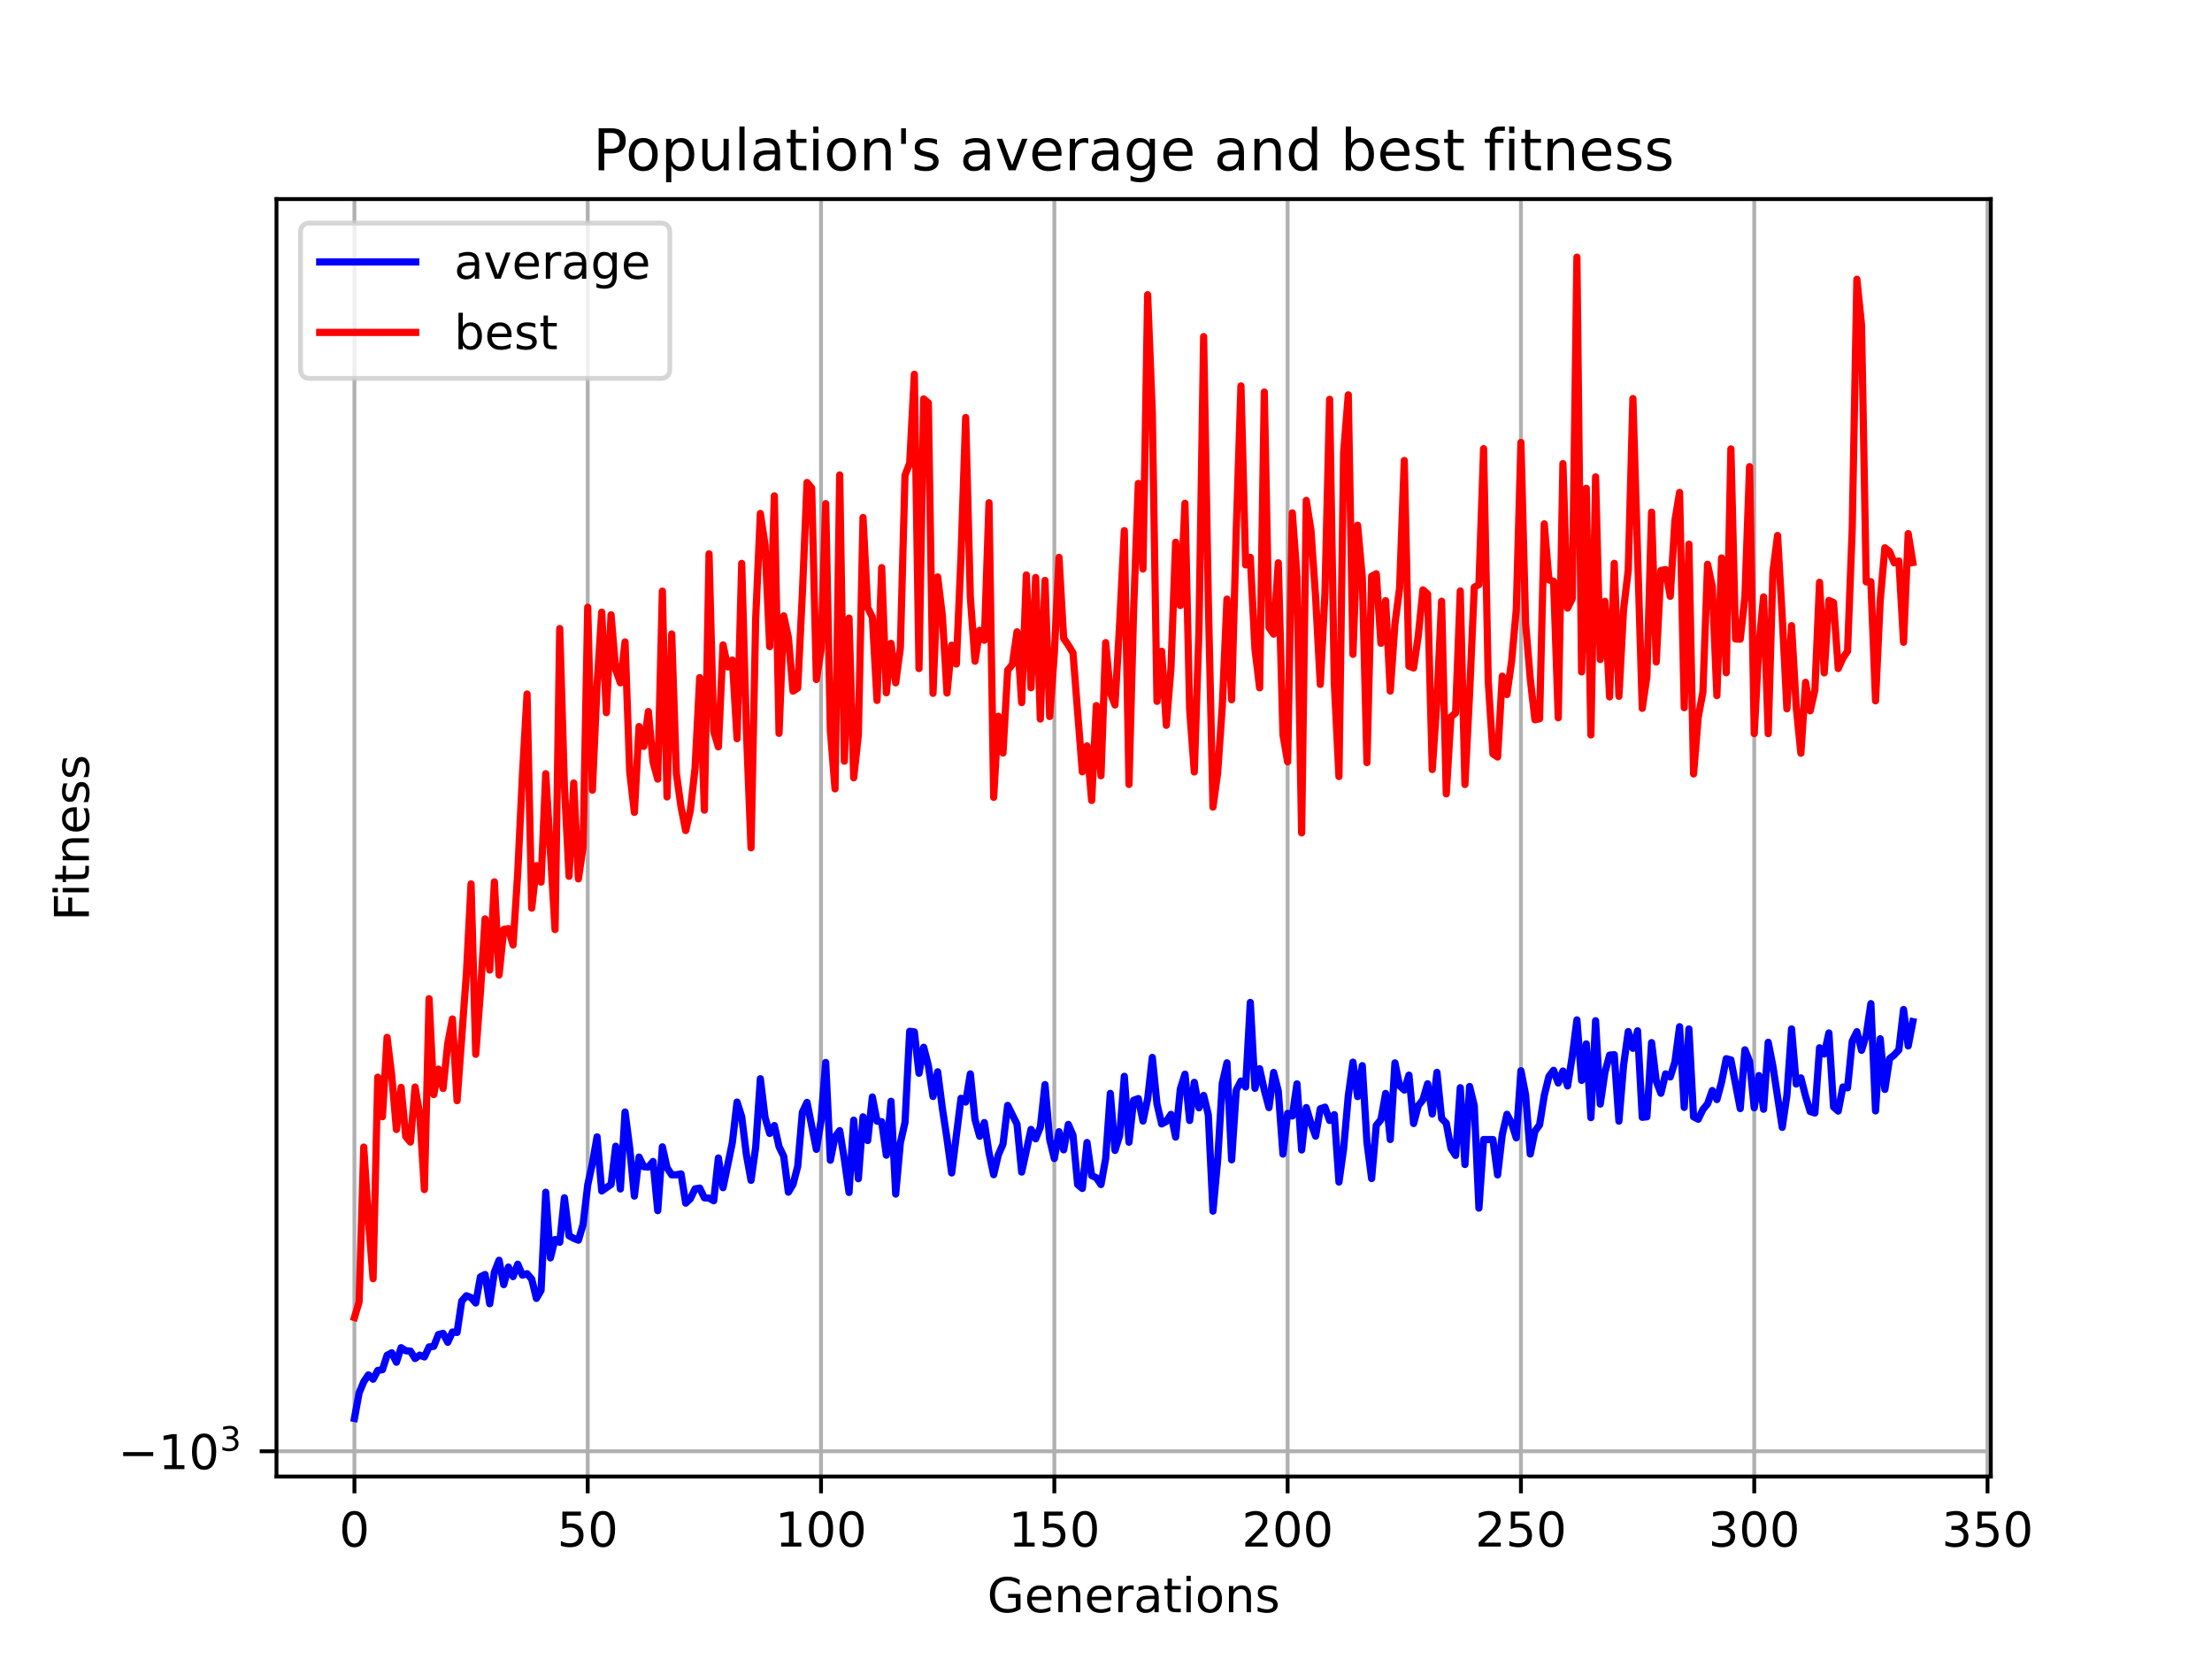 <?xml version="1.0" encoding="utf-8" standalone="no"?>
<!DOCTYPE svg PUBLIC "-//W3C//DTD SVG 1.1//EN"
  "http://www.w3.org/Graphics/SVG/1.1/DTD/svg11.dtd">
<!-- Created with matplotlib (https://matplotlib.org/) -->
<svg height="345.6pt" version="1.1" viewBox="0 0 460.8 345.6" width="460.8pt" xmlns="http://www.w3.org/2000/svg" xmlns:xlink="http://www.w3.org/1999/xlink">
 <defs>
  <style type="text/css">*{stroke-linecap:butt;stroke-linejoin:round;}</style>
 </defs>
 <g id="figure_1">
  <g id="patch_1">
   <path d="M 0 345.6 
L 460.8 345.6 
L 460.8 0 
L 0 0 
z
" style="fill:#ffffff;"/>
  </g>
  <g id="axes_1">
   <g id="patch_2">
    <path d="M 57.6 307.584 
L 414.72 307.584 
L 414.72 41.472 
L 57.6 41.472 
z
" style="fill:#ffffff;"/>
   </g>
   <g id="matplotlib.axis_1">
    <g id="xtick_1">
     <g id="line2d_1">
      <path clip-path="url(#p8a2a969b94)" d="M 73.833 307.584 
L 73.833 41.472 
" style="fill:none;stroke:#b0b0b0;stroke-linecap:square;stroke-width:0.8;"/>
     </g>
     <g id="line2d_2">
      <defs>
       <path d="M 0 0 
L 0 3.5 
" id="mf15214ac10" style="stroke:#000000;stroke-width:0.8;"/>
      </defs>
      <g>
       <use style="stroke:#000000;stroke-width:0.8;" x="73.833" xlink:href="#mf15214ac10" y="307.584"/>
      </g>
     </g>
     <g id="text_1">
      <!-- 0 -->
      <g transform="translate(70.651 322.182)scale(0.1 -0.1)">
       <defs>
        <path d="M 31.781 66.406 
Q 24.172 66.406 20.328 58.906 
Q 16.5 51.422 16.5 36.375 
Q 16.5 21.391 20.328 13.891 
Q 24.172 6.391 31.781 6.391 
Q 39.453 6.391 43.281 13.891 
Q 47.125 21.391 47.125 36.375 
Q 47.125 51.422 43.281 58.906 
Q 39.453 66.406 31.781 66.406 
z
M 31.781 74.219 
Q 44.047 74.219 50.516 64.516 
Q 56.984 54.828 56.984 36.375 
Q 56.984 17.969 50.516 8.266 
Q 44.047 -1.422 31.781 -1.422 
Q 19.531 -1.422 13.062 8.266 
Q 6.594 17.969 6.594 36.375 
Q 6.594 54.828 13.062 64.516 
Q 19.531 74.219 31.781 74.219 
z
" id="DejaVuSans-48"/>
       </defs>
       <use xlink:href="#DejaVuSans-48"/>
      </g>
     </g>
    </g>
    <g id="xtick_2">
     <g id="line2d_3">
      <path clip-path="url(#p8a2a969b94)" d="M 122.434 307.584 
L 122.434 41.472 
" style="fill:none;stroke:#b0b0b0;stroke-linecap:square;stroke-width:0.8;"/>
     </g>
     <g id="line2d_4">
      <g>
       <use style="stroke:#000000;stroke-width:0.8;" x="122.434" xlink:href="#mf15214ac10" y="307.584"/>
      </g>
     </g>
     <g id="text_2">
      <!-- 50 -->
      <g transform="translate(116.071 322.182)scale(0.1 -0.1)">
       <defs>
        <path d="M 10.797 72.906 
L 49.516 72.906 
L 49.516 64.594 
L 19.828 64.594 
L 19.828 46.734 
Q 21.969 47.469 24.109 47.828 
Q 26.266 48.188 28.422 48.188 
Q 40.625 48.188 47.75 41.5 
Q 54.891 34.812 54.891 23.391 
Q 54.891 11.625 47.562 5.094 
Q 40.234 -1.422 26.906 -1.422 
Q 22.312 -1.422 17.547 -0.641 
Q 12.797 0.141 7.719 1.703 
L 7.719 11.625 
Q 12.109 9.234 16.797 8.062 
Q 21.484 6.891 26.703 6.891 
Q 35.156 6.891 40.078 11.328 
Q 45.016 15.766 45.016 23.391 
Q 45.016 31 40.078 35.438 
Q 35.156 39.891 26.703 39.891 
Q 22.75 39.891 18.812 39.016 
Q 14.891 38.141 10.797 36.281 
z
" id="DejaVuSans-53"/>
       </defs>
       <use xlink:href="#DejaVuSans-53"/>
       <use x="63.623" xlink:href="#DejaVuSans-48"/>
      </g>
     </g>
    </g>
    <g id="xtick_3">
     <g id="line2d_5">
      <path clip-path="url(#p8a2a969b94)" d="M 171.035 307.584 
L 171.035 41.472 
" style="fill:none;stroke:#b0b0b0;stroke-linecap:square;stroke-width:0.8;"/>
     </g>
     <g id="line2d_6">
      <g>
       <use style="stroke:#000000;stroke-width:0.8;" x="171.035" xlink:href="#mf15214ac10" y="307.584"/>
      </g>
     </g>
     <g id="text_3">
      <!-- 100 -->
      <g transform="translate(161.491 322.182)scale(0.1 -0.1)">
       <defs>
        <path d="M 12.406 8.297 
L 28.516 8.297 
L 28.516 63.922 
L 10.984 60.406 
L 10.984 69.391 
L 28.422 72.906 
L 38.281 72.906 
L 38.281 8.297 
L 54.391 8.297 
L 54.391 0 
L 12.406 0 
z
" id="DejaVuSans-49"/>
       </defs>
       <use xlink:href="#DejaVuSans-49"/>
       <use x="63.623" xlink:href="#DejaVuSans-48"/>
       <use x="127.246" xlink:href="#DejaVuSans-48"/>
      </g>
     </g>
    </g>
    <g id="xtick_4">
     <g id="line2d_7">
      <path clip-path="url(#p8a2a969b94)" d="M 219.636 307.584 
L 219.636 41.472 
" style="fill:none;stroke:#b0b0b0;stroke-linecap:square;stroke-width:0.8;"/>
     </g>
     <g id="line2d_8">
      <g>
       <use style="stroke:#000000;stroke-width:0.8;" x="219.636" xlink:href="#mf15214ac10" y="307.584"/>
      </g>
     </g>
     <g id="text_4">
      <!-- 150 -->
      <g transform="translate(210.092 322.182)scale(0.1 -0.1)">
       <use xlink:href="#DejaVuSans-49"/>
       <use x="63.623" xlink:href="#DejaVuSans-53"/>
       <use x="127.246" xlink:href="#DejaVuSans-48"/>
      </g>
     </g>
    </g>
    <g id="xtick_5">
     <g id="line2d_9">
      <path clip-path="url(#p8a2a969b94)" d="M 268.237 307.584 
L 268.237 41.472 
" style="fill:none;stroke:#b0b0b0;stroke-linecap:square;stroke-width:0.8;"/>
     </g>
     <g id="line2d_10">
      <g>
       <use style="stroke:#000000;stroke-width:0.8;" x="268.237" xlink:href="#mf15214ac10" y="307.584"/>
      </g>
     </g>
     <g id="text_5">
      <!-- 200 -->
      <g transform="translate(258.693 322.182)scale(0.1 -0.1)">
       <defs>
        <path d="M 19.188 8.297 
L 53.609 8.297 
L 53.609 0 
L 7.328 0 
L 7.328 8.297 
Q 12.938 14.109 22.625 23.891 
Q 32.328 33.688 34.812 36.531 
Q 39.547 41.844 41.422 45.531 
Q 43.312 49.219 43.312 52.781 
Q 43.312 58.594 39.234 62.25 
Q 35.156 65.922 28.609 65.922 
Q 23.969 65.922 18.812 64.312 
Q 13.672 62.703 7.812 59.422 
L 7.812 69.391 
Q 13.766 71.781 18.938 73 
Q 24.125 74.219 28.422 74.219 
Q 39.75 74.219 46.484 68.547 
Q 53.219 62.891 53.219 53.422 
Q 53.219 48.922 51.531 44.891 
Q 49.859 40.875 45.406 35.406 
Q 44.188 33.984 37.641 27.219 
Q 31.109 20.453 19.188 8.297 
z
" id="DejaVuSans-50"/>
       </defs>
       <use xlink:href="#DejaVuSans-50"/>
       <use x="63.623" xlink:href="#DejaVuSans-48"/>
       <use x="127.246" xlink:href="#DejaVuSans-48"/>
      </g>
     </g>
    </g>
    <g id="xtick_6">
     <g id="line2d_11">
      <path clip-path="url(#p8a2a969b94)" d="M 316.838 307.584 
L 316.838 41.472 
" style="fill:none;stroke:#b0b0b0;stroke-linecap:square;stroke-width:0.8;"/>
     </g>
     <g id="line2d_12">
      <g>
       <use style="stroke:#000000;stroke-width:0.8;" x="316.838" xlink:href="#mf15214ac10" y="307.584"/>
      </g>
     </g>
     <g id="text_6">
      <!-- 250 -->
      <g transform="translate(307.294 322.182)scale(0.1 -0.1)">
       <use xlink:href="#DejaVuSans-50"/>
       <use x="63.623" xlink:href="#DejaVuSans-53"/>
       <use x="127.246" xlink:href="#DejaVuSans-48"/>
      </g>
     </g>
    </g>
    <g id="xtick_7">
     <g id="line2d_13">
      <path clip-path="url(#p8a2a969b94)" d="M 365.439 307.584 
L 365.439 41.472 
" style="fill:none;stroke:#b0b0b0;stroke-linecap:square;stroke-width:0.8;"/>
     </g>
     <g id="line2d_14">
      <g>
       <use style="stroke:#000000;stroke-width:0.8;" x="365.439" xlink:href="#mf15214ac10" y="307.584"/>
      </g>
     </g>
     <g id="text_7">
      <!-- 300 -->
      <g transform="translate(355.895 322.182)scale(0.1 -0.1)">
       <defs>
        <path d="M 40.578 39.312 
Q 47.656 37.797 51.625 33 
Q 55.609 28.219 55.609 21.188 
Q 55.609 10.406 48.188 4.484 
Q 40.766 -1.422 27.094 -1.422 
Q 22.516 -1.422 17.656 -0.516 
Q 12.797 0.391 7.625 2.203 
L 7.625 11.719 
Q 11.719 9.328 16.594 8.109 
Q 21.484 6.891 26.812 6.891 
Q 36.078 6.891 40.938 10.547 
Q 45.797 14.203 45.797 21.188 
Q 45.797 27.641 41.281 31.266 
Q 36.766 34.906 28.719 34.906 
L 20.219 34.906 
L 20.219 43.016 
L 29.109 43.016 
Q 36.375 43.016 40.234 45.922 
Q 44.094 48.828 44.094 54.297 
Q 44.094 59.906 40.109 62.906 
Q 36.141 65.922 28.719 65.922 
Q 24.656 65.922 20.016 65.031 
Q 15.375 64.156 9.812 62.312 
L 9.812 71.094 
Q 15.438 72.656 20.344 73.438 
Q 25.25 74.219 29.594 74.219 
Q 40.828 74.219 47.359 69.109 
Q 53.906 64.016 53.906 55.328 
Q 53.906 49.266 50.438 45.094 
Q 46.969 40.922 40.578 39.312 
z
" id="DejaVuSans-51"/>
       </defs>
       <use xlink:href="#DejaVuSans-51"/>
       <use x="63.623" xlink:href="#DejaVuSans-48"/>
       <use x="127.246" xlink:href="#DejaVuSans-48"/>
      </g>
     </g>
    </g>
    <g id="xtick_8">
     <g id="line2d_15">
      <path clip-path="url(#p8a2a969b94)" d="M 414.04 307.584 
L 414.04 41.472 
" style="fill:none;stroke:#b0b0b0;stroke-linecap:square;stroke-width:0.8;"/>
     </g>
     <g id="line2d_16">
      <g>
       <use style="stroke:#000000;stroke-width:0.8;" x="414.04" xlink:href="#mf15214ac10" y="307.584"/>
      </g>
     </g>
     <g id="text_8">
      <!-- 350 -->
      <g transform="translate(404.496 322.182)scale(0.1 -0.1)">
       <use xlink:href="#DejaVuSans-51"/>
       <use x="63.623" xlink:href="#DejaVuSans-53"/>
       <use x="127.246" xlink:href="#DejaVuSans-48"/>
      </g>
     </g>
    </g>
    <g id="text_9">
     <!-- Generations -->
     <g transform="translate(205.662 335.861)scale(0.1 -0.1)">
      <defs>
       <path d="M 59.516 10.406 
L 59.516 29.984 
L 43.406 29.984 
L 43.406 38.094 
L 69.281 38.094 
L 69.281 6.781 
Q 63.578 2.734 56.688 0.656 
Q 49.812 -1.422 42 -1.422 
Q 24.906 -1.422 15.25 8.562 
Q 5.609 18.562 5.609 36.375 
Q 5.609 54.25 15.25 64.234 
Q 24.906 74.219 42 74.219 
Q 49.125 74.219 55.547 72.453 
Q 61.969 70.703 67.391 67.281 
L 67.391 56.781 
Q 61.922 61.422 55.766 63.766 
Q 49.609 66.109 42.828 66.109 
Q 29.438 66.109 22.719 58.641 
Q 16.016 51.172 16.016 36.375 
Q 16.016 21.625 22.719 14.156 
Q 29.438 6.688 42.828 6.688 
Q 48.047 6.688 52.141 7.594 
Q 56.25 8.5 59.516 10.406 
z
" id="DejaVuSans-71"/>
       <path d="M 56.203 29.594 
L 56.203 25.203 
L 14.891 25.203 
Q 15.484 15.922 20.484 11.062 
Q 25.484 6.203 34.422 6.203 
Q 39.594 6.203 44.453 7.469 
Q 49.312 8.734 54.109 11.281 
L 54.109 2.781 
Q 49.266 0.734 44.188 -0.344 
Q 39.109 -1.422 33.891 -1.422 
Q 20.797 -1.422 13.156 6.188 
Q 5.516 13.812 5.516 26.812 
Q 5.516 40.234 12.766 48.109 
Q 20.016 56 32.328 56 
Q 43.359 56 49.781 48.891 
Q 56.203 41.797 56.203 29.594 
z
M 47.219 32.234 
Q 47.125 39.594 43.094 43.984 
Q 39.062 48.391 32.422 48.391 
Q 24.906 48.391 20.391 44.141 
Q 15.875 39.891 15.188 32.172 
z
" id="DejaVuSans-101"/>
       <path d="M 54.891 33.016 
L 54.891 0 
L 45.906 0 
L 45.906 32.719 
Q 45.906 40.484 42.875 44.328 
Q 39.844 48.188 33.797 48.188 
Q 26.516 48.188 22.312 43.547 
Q 18.109 38.922 18.109 30.906 
L 18.109 0 
L 9.078 0 
L 9.078 54.688 
L 18.109 54.688 
L 18.109 46.188 
Q 21.344 51.125 25.703 53.562 
Q 30.078 56 35.797 56 
Q 45.219 56 50.047 50.172 
Q 54.891 44.344 54.891 33.016 
z
" id="DejaVuSans-110"/>
       <path d="M 41.109 46.297 
Q 39.594 47.172 37.812 47.578 
Q 36.031 48 33.891 48 
Q 26.266 48 22.188 43.047 
Q 18.109 38.094 18.109 28.812 
L 18.109 0 
L 9.078 0 
L 9.078 54.688 
L 18.109 54.688 
L 18.109 46.188 
Q 20.953 51.172 25.484 53.578 
Q 30.031 56 36.531 56 
Q 37.453 56 38.578 55.875 
Q 39.703 55.766 41.062 55.516 
z
" id="DejaVuSans-114"/>
       <path d="M 34.281 27.484 
Q 23.391 27.484 19.188 25 
Q 14.984 22.516 14.984 16.5 
Q 14.984 11.719 18.141 8.906 
Q 21.297 6.109 26.703 6.109 
Q 34.188 6.109 38.703 11.406 
Q 43.219 16.703 43.219 25.484 
L 43.219 27.484 
z
M 52.203 31.203 
L 52.203 0 
L 43.219 0 
L 43.219 8.297 
Q 40.141 3.328 35.547 0.953 
Q 30.953 -1.422 24.312 -1.422 
Q 15.922 -1.422 10.953 3.297 
Q 6 8.016 6 15.922 
Q 6 25.141 12.172 29.828 
Q 18.359 34.516 30.609 34.516 
L 43.219 34.516 
L 43.219 35.406 
Q 43.219 41.609 39.141 45 
Q 35.062 48.391 27.688 48.391 
Q 23 48.391 18.547 47.266 
Q 14.109 46.141 10.016 43.891 
L 10.016 52.203 
Q 14.938 54.109 19.578 55.047 
Q 24.219 56 28.609 56 
Q 40.484 56 46.344 49.844 
Q 52.203 43.703 52.203 31.203 
z
" id="DejaVuSans-97"/>
       <path d="M 18.312 70.219 
L 18.312 54.688 
L 36.812 54.688 
L 36.812 47.703 
L 18.312 47.703 
L 18.312 18.016 
Q 18.312 11.328 20.141 9.422 
Q 21.969 7.516 27.594 7.516 
L 36.812 7.516 
L 36.812 0 
L 27.594 0 
Q 17.188 0 13.234 3.875 
Q 9.281 7.766 9.281 18.016 
L 9.281 47.703 
L 2.688 47.703 
L 2.688 54.688 
L 9.281 54.688 
L 9.281 70.219 
z
" id="DejaVuSans-116"/>
       <path d="M 9.422 54.688 
L 18.406 54.688 
L 18.406 0 
L 9.422 0 
z
M 9.422 75.984 
L 18.406 75.984 
L 18.406 64.594 
L 9.422 64.594 
z
" id="DejaVuSans-105"/>
       <path d="M 30.609 48.391 
Q 23.391 48.391 19.188 42.75 
Q 14.984 37.109 14.984 27.297 
Q 14.984 17.484 19.156 11.844 
Q 23.344 6.203 30.609 6.203 
Q 37.797 6.203 41.984 11.859 
Q 46.188 17.531 46.188 27.297 
Q 46.188 37.016 41.984 42.703 
Q 37.797 48.391 30.609 48.391 
z
M 30.609 56 
Q 42.328 56 49.016 48.375 
Q 55.719 40.766 55.719 27.297 
Q 55.719 13.875 49.016 6.219 
Q 42.328 -1.422 30.609 -1.422 
Q 18.844 -1.422 12.172 6.219 
Q 5.516 13.875 5.516 27.297 
Q 5.516 40.766 12.172 48.375 
Q 18.844 56 30.609 56 
z
" id="DejaVuSans-111"/>
       <path d="M 44.281 53.078 
L 44.281 44.578 
Q 40.484 46.531 36.375 47.5 
Q 32.281 48.484 27.875 48.484 
Q 21.188 48.484 17.844 46.438 
Q 14.5 44.391 14.5 40.281 
Q 14.5 37.156 16.891 35.375 
Q 19.281 33.594 26.516 31.984 
L 29.594 31.297 
Q 39.156 29.25 43.188 25.516 
Q 47.219 21.781 47.219 15.094 
Q 47.219 7.469 41.188 3.016 
Q 35.156 -1.422 24.609 -1.422 
Q 20.219 -1.422 15.453 -0.562 
Q 10.688 0.297 5.422 2 
L 5.422 11.281 
Q 10.406 8.688 15.234 7.391 
Q 20.062 6.109 24.812 6.109 
Q 31.156 6.109 34.562 8.281 
Q 37.984 10.453 37.984 14.406 
Q 37.984 18.062 35.516 20.016 
Q 33.062 21.969 24.703 23.781 
L 21.578 24.516 
Q 13.234 26.266 9.516 29.906 
Q 5.812 33.547 5.812 39.891 
Q 5.812 47.609 11.281 51.797 
Q 16.75 56 26.812 56 
Q 31.781 56 36.172 55.266 
Q 40.578 54.547 44.281 53.078 
z
" id="DejaVuSans-115"/>
      </defs>
      <use xlink:href="#DejaVuSans-71"/>
      <use x="77.49" xlink:href="#DejaVuSans-101"/>
      <use x="139.014" xlink:href="#DejaVuSans-110"/>
      <use x="202.393" xlink:href="#DejaVuSans-101"/>
      <use x="263.916" xlink:href="#DejaVuSans-114"/>
      <use x="305.029" xlink:href="#DejaVuSans-97"/>
      <use x="366.309" xlink:href="#DejaVuSans-116"/>
      <use x="405.518" xlink:href="#DejaVuSans-105"/>
      <use x="433.301" xlink:href="#DejaVuSans-111"/>
      <use x="494.482" xlink:href="#DejaVuSans-110"/>
      <use x="557.861" xlink:href="#DejaVuSans-115"/>
     </g>
    </g>
   </g>
   <g id="matplotlib.axis_2">
    <g id="ytick_1">
     <g id="line2d_17">
      <path clip-path="url(#p8a2a969b94)" d="M 57.6 302.327 
L 414.72 302.327 
" style="fill:none;stroke:#b0b0b0;stroke-linecap:square;stroke-width:0.8;"/>
     </g>
     <g id="line2d_18">
      <defs>
       <path d="M 0 0 
L -3.5 0 
" id="m8e7fa11300" style="stroke:#000000;stroke-width:0.8;"/>
      </defs>
      <g>
       <use style="stroke:#000000;stroke-width:0.8;" x="57.6" xlink:href="#m8e7fa11300" y="302.327"/>
      </g>
     </g>
     <g id="text_10">
      <!-- $\mathdefault{-10^{3}}$ -->
      <g transform="translate(24.6 306.126)scale(0.1 -0.1)">
       <defs>
        <path d="M 10.594 35.5 
L 73.188 35.5 
L 73.188 27.203 
L 10.594 27.203 
z
" id="DejaVuSans-8722"/>
       </defs>
       <use transform="translate(0 0.766)" xlink:href="#DejaVuSans-8722"/>
       <use transform="translate(83.789 0.766)" xlink:href="#DejaVuSans-49"/>
       <use transform="translate(147.412 0.766)" xlink:href="#DejaVuSans-48"/>
       <use transform="translate(211.992 39.047)scale(0.7)" xlink:href="#DejaVuSans-51"/>
      </g>
     </g>
    </g>
    <g id="text_11">
     <!-- Fitness -->
     <g transform="translate(18.52 191.845)rotate(-90)scale(0.1 -0.1)">
      <defs>
       <path d="M 9.812 72.906 
L 51.703 72.906 
L 51.703 64.594 
L 19.672 64.594 
L 19.672 43.109 
L 48.578 43.109 
L 48.578 34.812 
L 19.672 34.812 
L 19.672 0 
L 9.812 0 
z
" id="DejaVuSans-70"/>
      </defs>
      <use xlink:href="#DejaVuSans-70"/>
      <use x="50.27" xlink:href="#DejaVuSans-105"/>
      <use x="78.053" xlink:href="#DejaVuSans-116"/>
      <use x="117.262" xlink:href="#DejaVuSans-110"/>
      <use x="180.641" xlink:href="#DejaVuSans-101"/>
      <use x="242.164" xlink:href="#DejaVuSans-115"/>
      <use x="294.264" xlink:href="#DejaVuSans-115"/>
     </g>
    </g>
   </g>
   <g id="line2d_19">
    <path clip-path="url(#p8a2a969b94)" d="M 73.833 295.488 
L 74.805 290.187 
L 75.777 287.838 
L 76.749 286.408 
L 77.721 287.318 
L 78.693 285.499 
L 79.665 285.334 
L 80.637 282.332 
L 81.609 281.811 
L 82.581 283.781 
L 83.553 280.749 
L 84.525 281.383 
L 85.497 281.454 
L 86.469 283.006 
L 87.441 282.294 
L 88.413 282.679 
L 89.385 280.587 
L 90.357 280.468 
L 91.329 278.004 
L 92.301 277.76 
L 93.273 279.626 
L 94.245 277.488 
L 95.217 277.571 
L 96.189 271.039 
L 97.161 269.926 
L 98.133 270.311 
L 99.105 271.442 
L 100.077 265.995 
L 101.049 265.499 
L 102.021 271.597 
L 102.993 264.994 
L 103.965 262.536 
L 104.937 267.615 
L 105.909 263.95 
L 106.881 265.944 
L 107.853 263.358 
L 108.825 265.634 
L 109.797 265.337 
L 110.769 266.467 
L 111.741 270.479 
L 112.714 268.81 
L 113.686 248.373 
L 114.658 262.043 
L 115.63 258.213 
L 116.602 258.79 
L 117.574 249.517 
L 118.546 257.432 
L 119.518 257.964 
L 120.49 258.357 
L 121.462 255.116 
L 122.434 246.85 
L 123.406 242.349 
L 124.378 236.823 
L 125.35 248.095 
L 127.294 246.747 
L 128.266 238.784 
L 129.238 247.685 
L 130.21 231.649 
L 131.182 239.156 
L 132.154 249.165 
L 133.126 241.036 
L 134.098 243.04 
L 135.07 243.116 
L 136.042 241.954 
L 137.014 252.197 
L 137.986 238.911 
L 138.958 243.263 
L 139.93 244.738 
L 140.902 244.723 
L 141.874 244.539 
L 142.846 250.642 
L 143.818 249.723 
L 144.79 247.67 
L 145.762 247.494 
L 146.734 249.529 
L 147.706 249.589 
L 148.678 250.138 
L 149.65 241.226 
L 150.622 247.421 
L 152.566 237.984 
L 153.538 229.58 
L 154.51 232.616 
L 155.482 240.52 
L 156.454 245.884 
L 157.426 238.992 
L 158.398 224.72 
L 159.37 232.765 
L 160.342 236.114 
L 161.314 234.471 
L 162.287 238.859 
L 163.259 240.871 
L 164.231 248.347 
L 165.203 246.737 
L 166.175 242.986 
L 167.147 231.704 
L 168.119 229.65 
L 170.063 239.432 
L 171.035 233.484 
L 172.007 221.332 
L 172.979 241.694 
L 173.951 236.818 
L 174.923 235.528 
L 175.895 241.508 
L 176.867 248.409 
L 177.839 233.348 
L 178.811 245.551 
L 179.783 232.66 
L 180.755 237.594 
L 181.727 228.521 
L 182.699 233.56 
L 183.671 233.684 
L 184.643 240.648 
L 185.615 229.419 
L 186.587 248.747 
L 187.559 238.088 
L 188.531 233.804 
L 189.503 214.837 
L 190.475 214.969 
L 191.447 223.581 
L 192.419 218.165 
L 193.391 221.963 
L 194.363 228.419 
L 195.335 223.275 
L 196.307 230.874 
L 197.279 237.243 
L 198.251 244.349 
L 200.195 228.798 
L 201.167 229.578 
L 202.139 223.712 
L 203.111 233.215 
L 204.083 236.707 
L 205.055 233.847 
L 206.027 240.13 
L 206.999 244.71 
L 207.971 240.563 
L 208.943 238.341 
L 209.915 230.273 
L 211.86 234.176 
L 212.832 244.164 
L 214.776 235.278 
L 215.748 237.231 
L 216.72 234.794 
L 217.692 225.938 
L 218.664 237.346 
L 219.636 241.344 
L 220.608 235.745 
L 221.58 239.536 
L 222.552 234.235 
L 223.524 236.496 
L 224.496 246.768 
L 225.468 247.579 
L 226.44 238.007 
L 227.412 244.889 
L 228.384 245.35 
L 229.356 246.763 
L 230.328 241.368 
L 231.3 227.77 
L 232.272 239.65 
L 233.244 236.548 
L 234.216 224.214 
L 235.188 237.946 
L 236.16 229.205 
L 237.132 228.852 
L 238.104 233.535 
L 239.076 228.902 
L 240.048 220.278 
L 241.02 229.95 
L 241.992 234.142 
L 242.964 233.604 
L 243.936 232.137 
L 244.908 236.877 
L 245.88 226.855 
L 246.852 223.769 
L 247.824 233.419 
L 248.796 225.465 
L 249.768 230.779 
L 250.74 228.195 
L 251.712 232.213 
L 252.684 252.302 
L 253.656 241.753 
L 254.628 225.648 
L 255.6 221.403 
L 256.572 241.614 
L 257.544 227.067 
L 258.516 225.198 
L 259.488 226.444 
L 260.46 208.825 
L 261.433 226.719 
L 262.405 222.629 
L 263.377 227.085 
L 264.349 230.74 
L 265.321 223.407 
L 266.293 227.29 
L 267.265 240.421 
L 268.237 231.941 
L 269.209 232.481 
L 270.181 225.788 
L 271.153 239.559 
L 272.125 230.725 
L 273.097 234.016 
L 274.069 236.681 
L 275.041 230.991 
L 276.013 230.639 
L 276.985 233.409 
L 277.957 232.196 
L 278.929 246.24 
L 279.901 239.311 
L 280.873 228.304 
L 281.845 221.266 
L 282.817 228.443 
L 283.789 221.995 
L 284.761 237.976 
L 285.733 245.513 
L 286.705 234.426 
L 287.677 233.235 
L 288.649 227.785 
L 289.621 237.382 
L 290.593 221.418 
L 291.565 226.178 
L 292.537 227.081 
L 293.509 223.968 
L 294.481 234.05 
L 295.453 230.341 
L 296.425 229.099 
L 297.397 225.766 
L 298.369 232.073 
L 299.341 223.389 
L 300.313 232.993 
L 301.285 233.978 
L 302.257 239.209 
L 303.229 240.692 
L 304.201 226.586 
L 305.173 242.585 
L 306.145 226.333 
L 307.117 230.333 
L 308.089 251.67 
L 309.061 237.389 
L 311.006 237.391 
L 311.978 244.756 
L 312.95 236.359 
L 313.922 232.13 
L 314.894 233.989 
L 315.866 237.038 
L 316.838 223.05 
L 317.81 228.064 
L 318.782 240.408 
L 319.754 235.664 
L 320.726 234.313 
L 321.698 228.206 
L 322.67 224.24 
L 323.642 222.967 
L 324.614 225.613 
L 325.586 223.115 
L 326.558 226.231 
L 327.53 220.043 
L 328.502 212.462 
L 329.474 225.065 
L 330.446 217.461 
L 331.418 232.827 
L 332.39 212.633 
L 333.362 230.001 
L 334.334 223.402 
L 335.306 219.798 
L 336.278 219.709 
L 337.25 233.555 
L 338.222 221.902 
L 339.194 214.896 
L 340.166 218.387 
L 341.138 214.743 
L 342.11 232.757 
L 343.082 232.654 
L 344.054 217.195 
L 345.026 225.206 
L 345.998 227.746 
L 346.97 223.707 
L 347.942 224.355 
L 348.914 221.243 
L 349.886 213.882 
L 350.858 230.695 
L 351.83 214.347 
L 352.802 232.659 
L 353.774 233.159 
L 354.746 231.123 
L 355.718 229.949 
L 356.69 227.177 
L 357.662 229.056 
L 358.634 225.448 
L 359.606 220.546 
L 360.579 220.798 
L 362.523 230.94 
L 363.495 218.697 
L 364.467 221.097 
L 365.439 230.78 
L 366.411 224.061 
L 367.383 231.076 
L 368.355 217.127 
L 369.327 222.099 
L 371.271 234.852 
L 372.243 228.187 
L 373.215 214.341 
L 374.187 225.826 
L 375.159 224.545 
L 376.131 228.358 
L 377.103 231.552 
L 378.075 231.858 
L 379.047 218.269 
L 380.019 219.567 
L 380.991 215.185 
L 381.963 230.609 
L 382.935 231.464 
L 383.907 226.439 
L 384.879 226.617 
L 385.851 216.898 
L 386.823 214.917 
L 387.795 218.801 
L 388.767 215.635 
L 389.739 209.075 
L 390.711 231.422 
L 391.683 216.39 
L 392.655 226.946 
L 393.627 220.537 
L 394.599 219.768 
L 395.571 218.7 
L 396.543 210.301 
L 397.515 217.888 
L 398.487 212.823 
L 398.487 212.823 
" style="fill:none;stroke:#0000ff;stroke-linecap:square;stroke-width:1.5;"/>
   </g>
   <g id="line2d_20">
    <path clip-path="url(#p8a2a969b94)" d="M 73.833 274.464 
L 74.805 271.225 
L 75.777 238.962 
L 76.749 254.087 
L 77.721 266.379 
L 78.693 224.396 
L 79.665 232.644 
L 80.637 216.099 
L 81.609 224.091 
L 82.581 235.297 
L 83.553 226.53 
L 84.525 236.768 
L 85.497 237.911 
L 86.469 226.445 
L 87.441 232.146 
L 88.413 247.805 
L 89.385 208.05 
L 90.357 228.017 
L 91.329 222.713 
L 92.301 226.754 
L 93.273 217.418 
L 94.245 212.266 
L 95.217 229.299 
L 97.161 202.824 
L 98.133 184.13 
L 99.105 219.631 
L 100.077 206.769 
L 101.049 191.414 
L 102.021 202.091 
L 102.993 183.701 
L 103.965 203.115 
L 104.937 193.619 
L 105.909 193.444 
L 106.881 196.847 
L 107.853 181.872 
L 108.825 161.587 
L 109.797 144.578 
L 110.769 189.187 
L 111.741 180.332 
L 112.714 183.765 
L 113.686 161.174 
L 115.63 193.65 
L 116.602 130.932 
L 117.574 163.598 
L 118.546 182.55 
L 119.518 163.101 
L 120.49 183.092 
L 121.462 176.484 
L 122.434 126.501 
L 123.406 164.612 
L 124.378 142.773 
L 125.35 127.523 
L 126.322 148.457 
L 127.294 128.072 
L 128.266 139.516 
L 129.238 142.251 
L 130.21 133.725 
L 131.182 160.799 
L 132.154 169.229 
L 133.126 151.348 
L 134.098 155.49 
L 135.07 148.222 
L 136.042 158.735 
L 137.014 162.303 
L 137.986 123.142 
L 138.958 166.015 
L 139.93 132.071 
L 140.902 161.164 
L 141.874 168.102 
L 142.846 173.024 
L 143.818 168.77 
L 144.79 160.091 
L 145.762 141.16 
L 146.734 168.767 
L 147.706 115.376 
L 148.678 152.335 
L 149.65 155.584 
L 150.622 134.346 
L 151.594 138.928 
L 152.566 137.501 
L 153.538 153.891 
L 154.51 117.364 
L 155.482 151.947 
L 156.454 176.627 
L 157.426 128.808 
L 158.398 106.962 
L 159.37 113.498 
L 160.342 134.706 
L 161.314 103.293 
L 162.287 152.771 
L 163.259 128.3 
L 164.231 132.786 
L 165.203 143.977 
L 166.175 143.339 
L 167.147 123.646 
L 168.119 100.508 
L 169.091 101.652 
L 170.063 141.552 
L 171.035 135.411 
L 172.007 104.912 
L 172.979 152.17 
L 173.951 164.333 
L 174.923 98.939 
L 175.895 158.566 
L 176.867 128.758 
L 177.839 162.031 
L 178.811 153.088 
L 179.783 107.798 
L 180.755 126.571 
L 181.727 128.577 
L 182.699 145.916 
L 183.671 118.247 
L 184.643 144.332 
L 185.615 134.02 
L 186.587 142.247 
L 187.559 134.978 
L 188.531 98.999 
L 189.503 96.49 
L 190.475 77.966 
L 191.447 139.273 
L 192.419 83.097 
L 193.391 83.936 
L 194.363 144.431 
L 195.335 120.18 
L 196.307 128.198 
L 197.279 144.371 
L 198.251 134.413 
L 199.223 138.329 
L 200.195 115.993 
L 201.167 86.968 
L 202.139 124.366 
L 203.111 137.74 
L 204.083 131.299 
L 205.055 133.373 
L 206.027 104.73 
L 206.999 166.101 
L 207.971 149.211 
L 208.943 156.868 
L 209.915 139.624 
L 210.887 138.447 
L 211.86 131.622 
L 212.832 146.37 
L 213.804 119.765 
L 214.776 143.277 
L 215.748 120.291 
L 216.72 149.787 
L 217.692 120.907 
L 218.664 149.262 
L 219.636 136.164 
L 220.608 116.108 
L 221.58 132.983 
L 222.552 134.396 
L 223.524 136.022 
L 225.468 160.786 
L 226.44 155.385 
L 227.412 166.751 
L 228.384 146.982 
L 229.356 161.608 
L 230.328 133.868 
L 231.3 144.283 
L 232.272 146.857 
L 233.244 129.868 
L 234.216 110.541 
L 235.188 163.411 
L 236.16 126.88 
L 237.132 100.712 
L 238.104 118.532 
L 239.076 61.391 
L 240.048 85.989 
L 241.02 146.104 
L 241.992 135.673 
L 242.964 151.093 
L 243.936 139.153 
L 244.908 112.951 
L 245.88 126.141 
L 246.852 104.841 
L 247.824 147.766 
L 248.796 160.819 
L 249.768 131.213 
L 250.74 70.116 
L 251.712 124.936 
L 252.684 168.138 
L 253.656 161.033 
L 254.628 147.087 
L 255.6 124.806 
L 256.572 145.778 
L 257.544 110.184 
L 258.516 80.392 
L 259.488 117.677 
L 260.46 116.102 
L 261.433 135.233 
L 262.405 143.298 
L 263.377 81.668 
L 264.349 130.717 
L 265.321 132.107 
L 266.293 117.243 
L 267.265 153.077 
L 268.237 158.704 
L 269.209 106.84 
L 270.181 120.063 
L 271.153 173.508 
L 272.125 104.238 
L 273.097 110.465 
L 274.069 124.428 
L 275.041 142.576 
L 276.013 123.57 
L 276.985 83.183 
L 277.957 142.246 
L 278.929 161.767 
L 279.901 94.263 
L 280.873 82.25 
L 281.845 136.315 
L 282.817 109.423 
L 283.789 120.201 
L 284.761 158.873 
L 285.733 120.035 
L 286.705 119.525 
L 287.677 134.01 
L 288.649 125.13 
L 289.621 143.963 
L 290.593 129.976 
L 291.565 122.499 
L 292.537 95.926 
L 293.509 138.781 
L 294.481 139.151 
L 295.453 132.421 
L 296.425 122.881 
L 297.397 123.744 
L 298.369 160.308 
L 299.341 146.015 
L 300.313 125.252 
L 301.285 165.388 
L 302.257 149.352 
L 303.229 148.512 
L 304.201 123.108 
L 305.173 163.422 
L 306.145 144.49 
L 307.117 122.336 
L 308.089 121.771 
L 309.061 93.463 
L 310.033 141.953 
L 311.006 157.054 
L 311.978 157.704 
L 312.95 140.857 
L 313.922 144.678 
L 314.894 137.777 
L 315.866 127.033 
L 316.838 92.169 
L 317.81 129.822 
L 318.782 141.393 
L 319.754 149.938 
L 320.726 149.737 
L 321.698 109.127 
L 322.67 120.789 
L 323.642 121.087 
L 324.614 149.536 
L 325.586 96.579 
L 326.558 126.675 
L 327.53 124.701 
L 328.502 53.568 
L 329.474 139.978 
L 330.446 101.719 
L 331.418 153.103 
L 332.39 99.34 
L 333.362 137.397 
L 334.334 125.27 
L 335.306 145.169 
L 336.278 117.353 
L 337.25 145.06 
L 338.222 126.939 
L 339.194 118.76 
L 340.166 83.021 
L 342.11 147.564 
L 343.082 140.93 
L 344.054 106.694 
L 345.026 137.909 
L 345.998 118.847 
L 346.97 118.646 
L 347.942 124.223 
L 348.914 108.477 
L 349.886 102.581 
L 350.858 147.436 
L 351.83 113.356 
L 352.802 161.219 
L 353.774 149.406 
L 354.746 144.167 
L 355.718 117.551 
L 356.69 122.178 
L 357.662 144.913 
L 358.634 116.233 
L 359.606 140.15 
L 360.579 93.518 
L 361.551 133.109 
L 362.523 133.155 
L 363.495 124.401 
L 364.467 97.203 
L 365.439 152.826 
L 366.411 134.485 
L 367.383 124.342 
L 368.355 152.837 
L 369.327 119.139 
L 370.299 111.546 
L 371.271 128.426 
L 372.243 147.665 
L 373.215 130.339 
L 374.187 147.291 
L 375.159 156.914 
L 376.131 142.134 
L 377.103 148.077 
L 378.075 143.736 
L 379.047 121.295 
L 380.019 140.175 
L 380.991 125.084 
L 381.963 125.522 
L 382.935 139.272 
L 383.907 137.097 
L 384.879 135.67 
L 385.851 110.197 
L 386.823 58.171 
L 387.795 67.693 
L 388.767 121.216 
L 389.739 121.183 
L 390.711 145.993 
L 391.683 125.11 
L 392.655 114.111 
L 393.627 114.889 
L 394.599 117.252 
L 395.571 116.857 
L 396.543 133.798 
L 397.515 111.152 
L 398.487 117.179 
L 398.487 117.179 
" style="fill:none;stroke:#ff0000;stroke-linecap:square;stroke-width:1.5;"/>
   </g>
   <g id="patch_3">
    <path d="M 57.6 307.584 
L 57.6 41.472 
" style="fill:none;stroke:#000000;stroke-linecap:square;stroke-linejoin:miter;stroke-width:0.8;"/>
   </g>
   <g id="patch_4">
    <path d="M 414.72 307.584 
L 414.72 41.472 
" style="fill:none;stroke:#000000;stroke-linecap:square;stroke-linejoin:miter;stroke-width:0.8;"/>
   </g>
   <g id="patch_5">
    <path d="M 57.6 307.584 
L 414.72 307.584 
" style="fill:none;stroke:#000000;stroke-linecap:square;stroke-linejoin:miter;stroke-width:0.8;"/>
   </g>
   <g id="patch_6">
    <path d="M 57.6 41.472 
L 414.72 41.472 
" style="fill:none;stroke:#000000;stroke-linecap:square;stroke-linejoin:miter;stroke-width:0.8;"/>
   </g>
   <g id="text_12">
    <!-- Population's average and best fitness -->
    <g transform="translate(123.53 35.472)scale(0.12 -0.12)">
     <defs>
      <path d="M 19.672 64.797 
L 19.672 37.406 
L 32.078 37.406 
Q 38.969 37.406 42.719 40.969 
Q 46.484 44.531 46.484 51.125 
Q 46.484 57.672 42.719 61.234 
Q 38.969 64.797 32.078 64.797 
z
M 9.812 72.906 
L 32.078 72.906 
Q 44.344 72.906 50.609 67.359 
Q 56.891 61.812 56.891 51.125 
Q 56.891 40.328 50.609 34.812 
Q 44.344 29.297 32.078 29.297 
L 19.672 29.297 
L 19.672 0 
L 9.812 0 
z
" id="DejaVuSans-80"/>
      <path d="M 18.109 8.203 
L 18.109 -20.797 
L 9.078 -20.797 
L 9.078 54.688 
L 18.109 54.688 
L 18.109 46.391 
Q 20.953 51.266 25.266 53.625 
Q 29.594 56 35.594 56 
Q 45.562 56 51.781 48.094 
Q 58.016 40.188 58.016 27.297 
Q 58.016 14.406 51.781 6.484 
Q 45.562 -1.422 35.594 -1.422 
Q 29.594 -1.422 25.266 0.953 
Q 20.953 3.328 18.109 8.203 
z
M 48.688 27.297 
Q 48.688 37.203 44.609 42.844 
Q 40.531 48.484 33.406 48.484 
Q 26.266 48.484 22.188 42.844 
Q 18.109 37.203 18.109 27.297 
Q 18.109 17.391 22.188 11.75 
Q 26.266 6.109 33.406 6.109 
Q 40.531 6.109 44.609 11.75 
Q 48.688 17.391 48.688 27.297 
z
" id="DejaVuSans-112"/>
      <path d="M 8.5 21.578 
L 8.5 54.688 
L 17.484 54.688 
L 17.484 21.922 
Q 17.484 14.156 20.5 10.266 
Q 23.531 6.391 29.594 6.391 
Q 36.859 6.391 41.078 11.031 
Q 45.312 15.672 45.312 23.688 
L 45.312 54.688 
L 54.297 54.688 
L 54.297 0 
L 45.312 0 
L 45.312 8.406 
Q 42.047 3.422 37.719 1 
Q 33.406 -1.422 27.688 -1.422 
Q 18.266 -1.422 13.375 4.438 
Q 8.5 10.297 8.5 21.578 
z
M 31.109 56 
z
" id="DejaVuSans-117"/>
      <path d="M 9.422 75.984 
L 18.406 75.984 
L 18.406 0 
L 9.422 0 
z
" id="DejaVuSans-108"/>
      <path d="M 17.922 72.906 
L 17.922 45.797 
L 9.625 45.797 
L 9.625 72.906 
z
" id="DejaVuSans-39"/>
      <path id="DejaVuSans-32"/>
      <path d="M 2.984 54.688 
L 12.5 54.688 
L 29.594 8.797 
L 46.688 54.688 
L 56.203 54.688 
L 35.688 0 
L 23.484 0 
z
" id="DejaVuSans-118"/>
      <path d="M 45.406 27.984 
Q 45.406 37.75 41.375 43.109 
Q 37.359 48.484 30.078 48.484 
Q 22.859 48.484 18.828 43.109 
Q 14.797 37.75 14.797 27.984 
Q 14.797 18.266 18.828 12.891 
Q 22.859 7.516 30.078 7.516 
Q 37.359 7.516 41.375 12.891 
Q 45.406 18.266 45.406 27.984 
z
M 54.391 6.781 
Q 54.391 -7.172 48.188 -13.984 
Q 42 -20.797 29.203 -20.797 
Q 24.469 -20.797 20.266 -20.094 
Q 16.062 -19.391 12.109 -17.922 
L 12.109 -9.188 
Q 16.062 -11.328 19.922 -12.344 
Q 23.781 -13.375 27.781 -13.375 
Q 36.625 -13.375 41.016 -8.766 
Q 45.406 -4.156 45.406 5.172 
L 45.406 9.625 
Q 42.625 4.781 38.281 2.391 
Q 33.938 0 27.875 0 
Q 17.828 0 11.672 7.656 
Q 5.516 15.328 5.516 27.984 
Q 5.516 40.672 11.672 48.328 
Q 17.828 56 27.875 56 
Q 33.938 56 38.281 53.609 
Q 42.625 51.219 45.406 46.391 
L 45.406 54.688 
L 54.391 54.688 
z
" id="DejaVuSans-103"/>
      <path d="M 45.406 46.391 
L 45.406 75.984 
L 54.391 75.984 
L 54.391 0 
L 45.406 0 
L 45.406 8.203 
Q 42.578 3.328 38.25 0.953 
Q 33.938 -1.422 27.875 -1.422 
Q 17.969 -1.422 11.734 6.484 
Q 5.516 14.406 5.516 27.297 
Q 5.516 40.188 11.734 48.094 
Q 17.969 56 27.875 56 
Q 33.938 56 38.25 53.625 
Q 42.578 51.266 45.406 46.391 
z
M 14.797 27.297 
Q 14.797 17.391 18.875 11.75 
Q 22.953 6.109 30.078 6.109 
Q 37.203 6.109 41.297 11.75 
Q 45.406 17.391 45.406 27.297 
Q 45.406 37.203 41.297 42.844 
Q 37.203 48.484 30.078 48.484 
Q 22.953 48.484 18.875 42.844 
Q 14.797 37.203 14.797 27.297 
z
" id="DejaVuSans-100"/>
      <path d="M 48.688 27.297 
Q 48.688 37.203 44.609 42.844 
Q 40.531 48.484 33.406 48.484 
Q 26.266 48.484 22.188 42.844 
Q 18.109 37.203 18.109 27.297 
Q 18.109 17.391 22.188 11.75 
Q 26.266 6.109 33.406 6.109 
Q 40.531 6.109 44.609 11.75 
Q 48.688 17.391 48.688 27.297 
z
M 18.109 46.391 
Q 20.953 51.266 25.266 53.625 
Q 29.594 56 35.594 56 
Q 45.562 56 51.781 48.094 
Q 58.016 40.188 58.016 27.297 
Q 58.016 14.406 51.781 6.484 
Q 45.562 -1.422 35.594 -1.422 
Q 29.594 -1.422 25.266 0.953 
Q 20.953 3.328 18.109 8.203 
L 18.109 0 
L 9.078 0 
L 9.078 75.984 
L 18.109 75.984 
z
" id="DejaVuSans-98"/>
      <path d="M 37.109 75.984 
L 37.109 68.5 
L 28.516 68.5 
Q 23.688 68.5 21.797 66.547 
Q 19.922 64.594 19.922 59.516 
L 19.922 54.688 
L 34.719 54.688 
L 34.719 47.703 
L 19.922 47.703 
L 19.922 0 
L 10.891 0 
L 10.891 47.703 
L 2.297 47.703 
L 2.297 54.688 
L 10.891 54.688 
L 10.891 58.5 
Q 10.891 67.625 15.141 71.797 
Q 19.391 75.984 28.609 75.984 
z
" id="DejaVuSans-102"/>
     </defs>
     <use xlink:href="#DejaVuSans-80"/>
     <use x="56.678" xlink:href="#DejaVuSans-111"/>
     <use x="117.859" xlink:href="#DejaVuSans-112"/>
     <use x="181.336" xlink:href="#DejaVuSans-117"/>
     <use x="244.715" xlink:href="#DejaVuSans-108"/>
     <use x="272.498" xlink:href="#DejaVuSans-97"/>
     <use x="333.777" xlink:href="#DejaVuSans-116"/>
     <use x="372.986" xlink:href="#DejaVuSans-105"/>
     <use x="400.77" xlink:href="#DejaVuSans-111"/>
     <use x="461.951" xlink:href="#DejaVuSans-110"/>
     <use x="525.33" xlink:href="#DejaVuSans-39"/>
     <use x="552.82" xlink:href="#DejaVuSans-115"/>
     <use x="604.92" xlink:href="#DejaVuSans-32"/>
     <use x="636.707" xlink:href="#DejaVuSans-97"/>
     <use x="697.986" xlink:href="#DejaVuSans-118"/>
     <use x="757.166" xlink:href="#DejaVuSans-101"/>
     <use x="818.689" xlink:href="#DejaVuSans-114"/>
     <use x="859.803" xlink:href="#DejaVuSans-97"/>
     <use x="921.082" xlink:href="#DejaVuSans-103"/>
     <use x="984.559" xlink:href="#DejaVuSans-101"/>
     <use x="1046.082" xlink:href="#DejaVuSans-32"/>
     <use x="1077.869" xlink:href="#DejaVuSans-97"/>
     <use x="1139.148" xlink:href="#DejaVuSans-110"/>
     <use x="1202.527" xlink:href="#DejaVuSans-100"/>
     <use x="1266.004" xlink:href="#DejaVuSans-32"/>
     <use x="1297.791" xlink:href="#DejaVuSans-98"/>
     <use x="1361.268" xlink:href="#DejaVuSans-101"/>
     <use x="1422.791" xlink:href="#DejaVuSans-115"/>
     <use x="1474.891" xlink:href="#DejaVuSans-116"/>
     <use x="1514.1" xlink:href="#DejaVuSans-32"/>
     <use x="1545.887" xlink:href="#DejaVuSans-102"/>
     <use x="1581.092" xlink:href="#DejaVuSans-105"/>
     <use x="1608.875" xlink:href="#DejaVuSans-116"/>
     <use x="1648.084" xlink:href="#DejaVuSans-110"/>
     <use x="1711.463" xlink:href="#DejaVuSans-101"/>
     <use x="1772.986" xlink:href="#DejaVuSans-115"/>
     <use x="1825.086" xlink:href="#DejaVuSans-115"/>
    </g>
   </g>
   <g id="legend_1">
    <g id="patch_7">
     <path d="M 64.6 78.828 
L 137.541 78.828 
Q 139.541 78.828 139.541 76.828 
L 139.541 48.472 
Q 139.541 46.472 137.541 46.472 
L 64.6 46.472 
Q 62.6 46.472 62.6 48.472 
L 62.6 76.828 
Q 62.6 78.828 64.6 78.828 
z
" style="fill:#ffffff;opacity:0.8;stroke:#cccccc;stroke-linejoin:miter;"/>
    </g>
    <g id="line2d_21">
     <path d="M 66.6 54.57 
L 86.6 54.57 
" style="fill:none;stroke:#0000ff;stroke-linecap:square;stroke-width:1.5;"/>
    </g>
    <g id="line2d_22"/>
    <g id="text_13">
     <!-- average -->
     <g transform="translate(94.6 58.07)scale(0.1 -0.1)">
      <use xlink:href="#DejaVuSans-97"/>
      <use x="61.279" xlink:href="#DejaVuSans-118"/>
      <use x="120.459" xlink:href="#DejaVuSans-101"/>
      <use x="181.982" xlink:href="#DejaVuSans-114"/>
      <use x="223.096" xlink:href="#DejaVuSans-97"/>
      <use x="284.375" xlink:href="#DejaVuSans-103"/>
      <use x="347.852" xlink:href="#DejaVuSans-101"/>
     </g>
    </g>
    <g id="line2d_23">
     <path d="M 66.6 69.249 
L 86.6 69.249 
" style="fill:none;stroke:#ff0000;stroke-linecap:square;stroke-width:1.5;"/>
    </g>
    <g id="line2d_24"/>
    <g id="text_14">
     <!-- best -->
     <g transform="translate(94.6 72.749)scale(0.1 -0.1)">
      <use xlink:href="#DejaVuSans-98"/>
      <use x="63.477" xlink:href="#DejaVuSans-101"/>
      <use x="125" xlink:href="#DejaVuSans-115"/>
      <use x="177.1" xlink:href="#DejaVuSans-116"/>
     </g>
    </g>
   </g>
  </g>
 </g>
 <defs>
  <clipPath id="p8a2a969b94">
   <rect height="266.112" width="357.12" x="57.6" y="41.472"/>
  </clipPath>
 </defs>
</svg>
